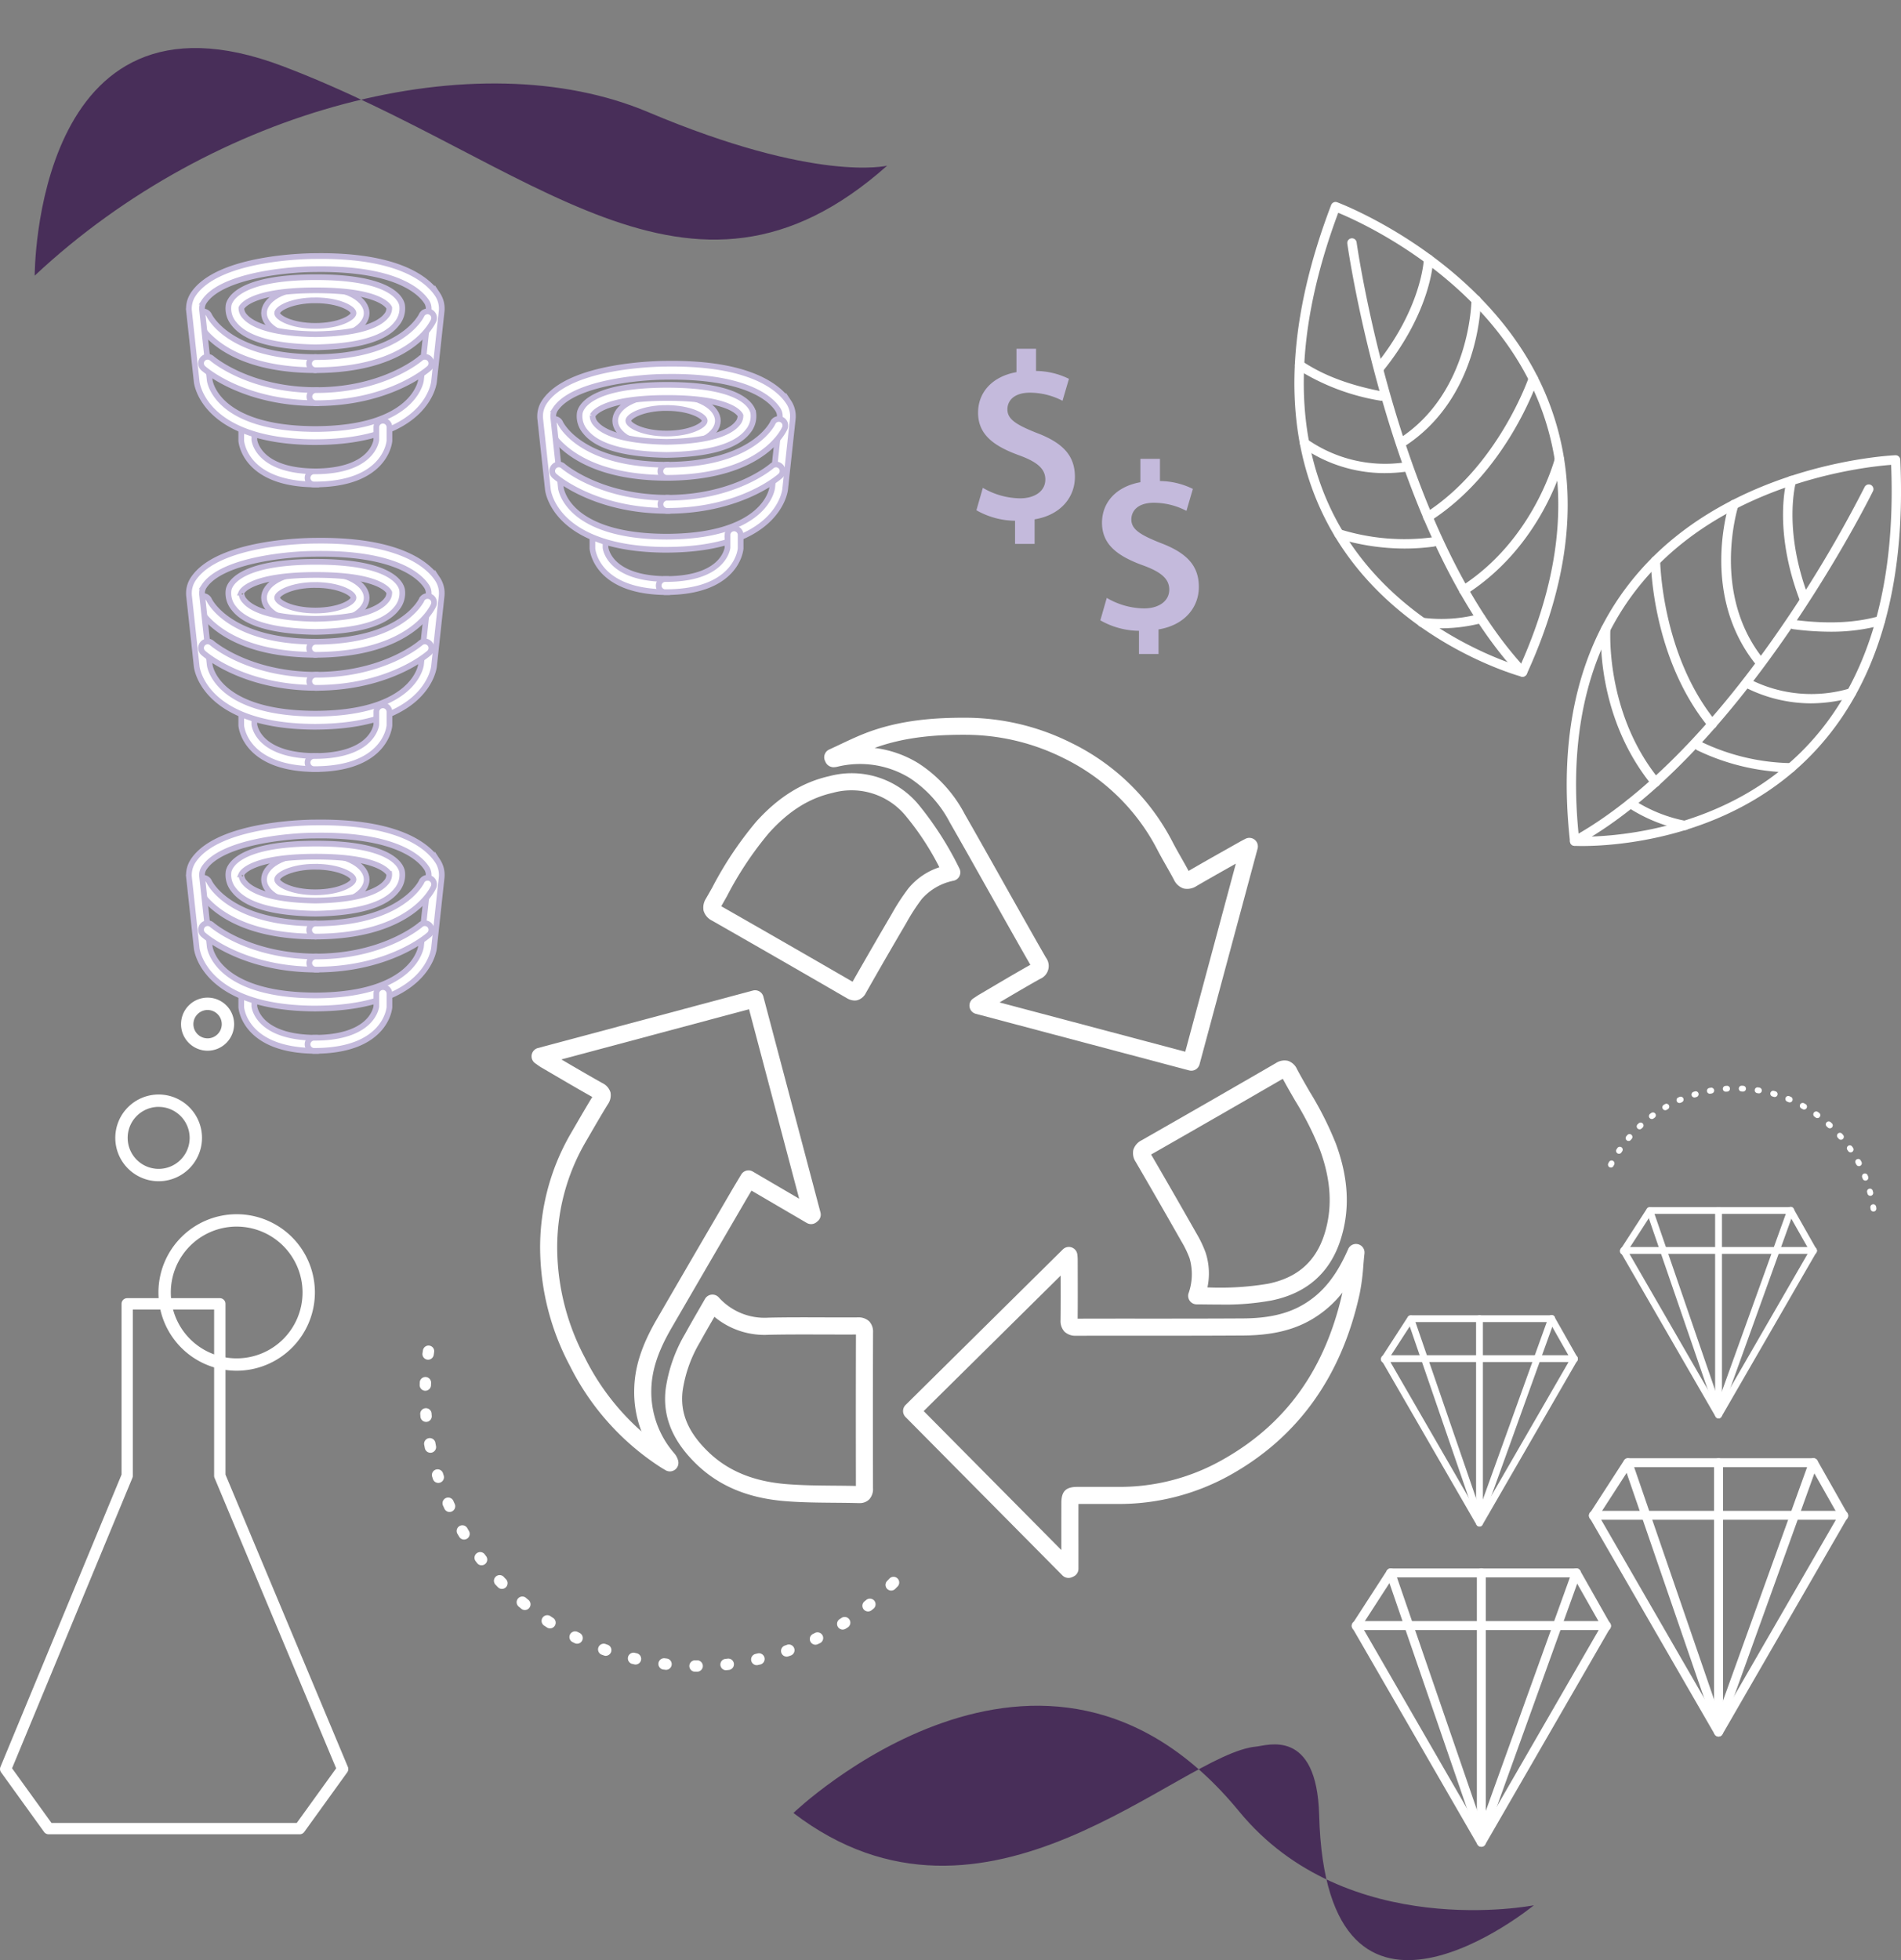 <svg id="Componente_13_1" data-name="Componente 13 – 1" xmlns="http://www.w3.org/2000/svg" width="334" height="344.311" viewBox="0 0 334 344.311">
  <rect x="0" y="0" width="334" height="344.311" fill="#808080" stroke="none"/>
  <g id="Grupo_53" data-name="Grupo 53" transform="matrix(0.985, 0.174, -0.174, 0.985, 74.486, 236.201)">
    <path id="Caminho_191" data-name="Caminho 191" d="M6325.428,801.769a1,1,0,0,1-.048-1.991l.487-.027a1,1,0,0,1,.118,1.988l-.507.027Zm-4.975-.005-.053,0-.507-.029a1,1,0,0,1,.124-1.988l.488.028a1,1,0,0,1-.052,1.991Zm10.417-.579a1,1,0,0,1-.162-1.978l.481-.082a1,1,0,0,1,.346,1.962l-.5.085A.982.982,0,0,1,6330.871,801.185Zm-15.857-.018a1.088,1.088,0,0,1-.168-.014l-.5-.087a1,1,0,0,1,.353-1.96l.48.083a1,1,0,0,1-.166,1.978Zm21.194-1.184a1,1,0,0,1-.276-1.953l.469-.138a1,1,0,0,1,.57,1.909l-.484.142A.976.976,0,0,1,6336.208,799.982Zm-26.531-.032a.98.98,0,0,1-.278-.04l-.487-.143a1,1,0,0,1,.574-1.908l.468.138a1,1,0,0,1-.277,1.953Zm31.7-1.779a1,1,0,0,1-.384-1.915l.448-.19a1,1,0,0,1,.785,1.831l-.467.2A1,1,0,0,1,6341.372,798.171Zm-36.858-.045a1,1,0,0,1-.383-.077l-.469-.2a1,1,0,1,1,.787-1.829l.45.191a1,1,0,0,1-.385,1.915Zm41.779-2.347a1,1,0,0,1-.486-1.866l.424-.24a1,1,0,0,1,.989,1.729l-.443.25A.993.993,0,0,1,6346.293,795.78Zm-46.7-.059a.989.989,0,0,1-.488-.129q-.223-.125-.443-.253a1,1,0,1,1,1-1.723q.211.122.423.241a1,1,0,0,1-.49,1.864Zm51.315-2.881a1,1,0,0,1-.581-1.805c.131-.094.26-.189.39-.285a1,1,0,0,1,1.185,1.6c-.138.1-.275.2-.415.3A.986.986,0,0,1,6350.909,792.84Zm-55.925-.072a.988.988,0,0,1-.584-.19l-.41-.3a1,1,0,1,1,1.185-1.6l.394.289a1,1,0,0,1-.584,1.8Zm60.177-3.376a1,1,0,0,1-.673-1.73l.359-.332a1,1,0,0,1,1.359,1.457l-.373.343A.992.992,0,0,1,6355.161,789.393Zm-64.421-.084a.991.991,0,0,1-.672-.262l-.373-.344a1,1,0,0,1,1.359-1.457l.358.332a1,1,0,0,1-.673,1.73Zm68.252-3.825a1,1,0,0,1-.748-1.653l.32-.368a1,1,0,0,1,1.511,1.3q-.166.193-.334.385A.993.993,0,0,1,6358.992,785.484Zm-72.073-.092a.993.993,0,0,1-.751-.343c-.112-.128-.223-.257-.332-.386a1,1,0,1,1,1.518-1.289c.105.123.21.246.317.368a1,1,0,0,1-.751,1.65Zm75.437-4.227a1,1,0,0,1-.817-1.564q.138-.2.274-.4a1,1,0,1,1,1.65,1.115q-.142.21-.288.421A1,1,0,0,1,6362.355,781.164Zm-78.788-.1a1,1,0,0,1-.822-.433l-.284-.419a1,1,0,1,1,1.653-1.111l.274.4a1,1,0,0,1-.82,1.559Zm-2.835-4.679a1,1,0,0,1-.881-.531l-.234-.446a1,1,0,0,1,1.769-.918l.227.433a1,1,0,0,1-.88,1.461Zm-2.283-4.975a1,1,0,0,1-.928-.634l-.182-.474a1,1,0,1,1,1.862-.706l.176.456a1,1,0,0,1-.566,1.29A.984.984,0,0,1,6278.449,771.411Zm-1.695-5.205a1,1,0,0,1-.963-.745l-.126-.49a1,1,0,0,1,1.932-.487l.121.475a.994.994,0,0,1-.711,1.215A.984.984,0,0,1,6276.754,766.206Zm-1.083-5.365a1,1,0,0,1-.985-.856c-.024-.168-.048-.337-.07-.506a1,1,0,0,1,1.977-.255c.021.16.042.32.065.48a1,1,0,0,1-.845,1.127A.942.942,0,0,1,6275.671,760.841Zm-.463-5.453a1,1,0,0,1-1-.967c0-.17-.008-.339-.011-.51a.994.994,0,0,1,.979-1.012h.017a.994.994,0,0,1,.994.979c0,.162.008.323.012.484a1,1,0,0,1-.966,1.025Z" transform="translate(-6274.202 -752.9)" fill="#fff"/>
    <path id="Caminho_317" data-name="Caminho 317" d="M6300.472,777.961a.511.511,0,0,1-.025-1.021l.25-.014a.511.511,0,1,1,.061,1.02l-.26.014Zm-2.551,0h-.027l-.26-.015a.511.511,0,0,1,.063-1.019l.251.014a.511.511,0,0,1-.027,1.021Zm5.342-.3a.511.511,0,0,1-.083-1.014l.247-.042a.511.511,0,0,1,.177,1.006l-.257.044A.508.508,0,0,1,6303.263,777.661Zm-8.132-.009a.562.562,0,0,1-.086-.007l-.257-.045a.511.511,0,0,1,.181-1.005l.247.043a.511.511,0,0,1-.085,1.015Zm10.868-.607a.511.511,0,0,1-.142-1l.241-.071a.511.511,0,0,1,.292.979l-.249.073A.5.5,0,0,1,6306,777.044Zm-13.6-.016a.5.5,0,0,1-.143-.021l-.25-.073a.511.511,0,0,1,.294-.978l.24.071a.511.511,0,0,1-.142,1Zm16.253-.912a.511.511,0,0,1-.2-.982l.229-.1a.511.511,0,0,1,.4.939l-.239.1A.513.513,0,0,1,6308.647,776.116Zm-18.9-.023a.513.513,0,0,1-.2-.039l-.24-.1a.51.51,0,1,1,.4-.938l.231.1a.511.511,0,0,1-.2.982Zm21.425-1.2a.511.511,0,0,1-.249-.957l.217-.123a.511.511,0,0,1,.507.887l-.227.128A.509.509,0,0,1,6311.171,774.889Zm-23.948-.03a.508.508,0,0,1-.25-.066l-.227-.13a.511.511,0,1,1,.512-.884l.217.124a.511.511,0,0,1-.251.956Zm26.315-1.477a.511.511,0,0,1-.3-.926l.2-.146a.511.511,0,0,1,.608.821l-.213.154A.505.505,0,0,1,6313.538,773.382Zm-28.679-.037a.508.508,0,0,1-.3-.1l-.21-.154a.511.511,0,1,1,.607-.821l.2.148a.511.511,0,0,1-.3.924Zm30.859-1.731a.511.511,0,0,1-.345-.887l.184-.17a.511.511,0,1,1,.7.747l-.191.176A.509.509,0,0,1,6315.719,771.614Zm-33.036-.043a.508.508,0,0,1-.345-.134l-.191-.176a.511.511,0,0,1,.7-.747l.184.17a.511.511,0,0,1-.345.887Zm35-1.962a.511.511,0,0,1-.384-.848l.164-.189a.51.51,0,1,1,.774.665c-.057.066-.113.132-.171.2A.508.508,0,0,1,6317.684,769.609Zm-36.96-.047a.509.509,0,0,1-.385-.176q-.086-.1-.17-.2a.511.511,0,1,1,.778-.661l.163.189a.511.511,0,0,1-.385.846Zm38.685-2.168a.511.511,0,0,1-.419-.8q.071-.1.141-.206a.511.511,0,0,1,.847.572l-.148.216A.51.51,0,0,1,6319.408,767.394Zm-40.4-.051a.511.511,0,0,1-.422-.222l-.146-.215a.511.511,0,1,1,.848-.57l.141.207a.511.511,0,0,1-.421.8Zm-1.454-2.4a.511.511,0,0,1-.452-.272l-.12-.229a.511.511,0,1,1,.907-.471l.116.222a.511.511,0,0,1-.451.749Zm-1.171-2.551a.511.511,0,0,1-.476-.325l-.093-.243a.511.511,0,1,1,.955-.362l.091.234a.511.511,0,0,1-.291.661A.506.506,0,0,1,6276.38,762.393Zm-.869-2.669a.511.511,0,0,1-.494-.382l-.064-.251a.511.511,0,0,1,.991-.25l.062.243a.51.51,0,0,1-.494.64Zm-.556-2.751a.511.511,0,0,1-.5-.439c-.013-.086-.024-.173-.036-.259a.511.511,0,0,1,1.014-.131c.011.082.021.164.034.246a.511.511,0,0,1-.434.578A.475.475,0,0,1,6274.955,756.972Zm-.237-2.8a.512.512,0,0,1-.511-.5c0-.087,0-.174,0-.261a.509.509,0,0,1,.5-.519h.009a.51.51,0,0,1,.51.5c0,.083,0,.165.006.248a.51.51,0,0,1-.5.526Z" transform="translate(6467.395 -1181.881) rotate(163)" fill="#fff"/>
  </g>
  <g id="Grupo_55" data-name="Grupo 55" transform="translate(0 228.033)">
    <path id="Caminho_193" data-name="Caminho 193" d="M6002.07,647.56h-44.1a.994.994,0,0,1-.806-.412l-7.549-10.465a.993.993,0,0,1-.112-.962l21.275-51.338v-30a.994.994,0,0,1,.994-.993h16.273a.994.994,0,0,1,.994.993v30l21.5,51.336a.993.993,0,0,1-.111.965l-7.549,10.465A.993.993,0,0,1,6002.07,647.56Zm-43.6-1.987h43.088l6.927-9.6-21.365-51.007a1,1,0,0,1-.077-.384v-29.2h-14.286v29.2a.989.989,0,0,1-.076.38l-21.14,51.008Z" transform="translate(-5949.422 -553.39)" fill="#fff"/>
  </g>
  <g id="Grupo_56" data-name="Grupo 56" transform="translate(27.84 213.29)">
    <path id="Caminho_194" data-name="Caminho 194" d="M6029.888,556.3a13.744,13.744,0,1,1,13.743-13.744A13.759,13.759,0,0,1,6029.888,556.3Zm0-25.316a11.573,11.573,0,1,0,11.573,11.573A11.585,11.585,0,0,0,6029.888,530.986Z" transform="translate(-6016.145 -528.815)" fill="#fff"/>
  </g>
  <g id="Grupo_57" data-name="Grupo 57" transform="translate(20.258 192.259)">
    <path id="Caminho_195" data-name="Caminho 195" d="M6004.454,515.657a7.617,7.617,0,1,1,7.616-7.617A7.626,7.626,0,0,1,6004.454,515.657Zm0-13.062a5.445,5.445,0,1,0,5.446,5.445A5.452,5.452,0,0,0,6004.454,502.6Z" transform="translate(-5996.837 -500.424)" fill="#fff"/>
  </g>
  <g id="Grupo_58" data-name="Grupo 58" transform="translate(31.81 175.241)">
    <path id="Caminho_196" data-name="Caminho 196" d="M6024.09,491.382a4.662,4.662,0,1,1,4.662-4.662A4.667,4.667,0,0,1,6024.09,491.382Zm0-7.152a2.49,2.49,0,1,0,2.49,2.49A2.493,2.493,0,0,0,6024.09,484.23Z" transform="translate(-6019.429 -482.059)" fill="#fff"/>
  </g>
  <g id="Grupo_194" data-name="Grupo 194" transform="translate(-5975.698 -394.151)">
    <g id="Grupo_60" data-name="Grupo 60" transform="translate(6213.198 678.902)">
      <path id="Caminho_198" data-name="Caminho 198" d="M5762.467,744.535a.789.789,0,0,1-.682-.394L5739.8,706.069a.788.788,0,0,1,.682-1.182h43.962a.788.788,0,0,1,.683,1.182l-21.981,38.072A.788.788,0,0,1,5762.467,744.535Zm-20.617-38.072,20.617,35.709,20.617-35.709Z" transform="translate(-5739.699 -704.887)" fill="#fff"/>
    </g>
    <g id="Grupo_64" data-name="Grupo 64" transform="translate(6235.179 669.656)">
      <path id="Caminho_202" data-name="Caminho 202" d="M5810.246,724.438a.788.788,0,0,1-.788-.788V676.332a.788.788,0,1,1,1.575,0V723.65A.787.787,0,0,1,5810.246,724.438Z" transform="translate(-5809.458 -675.544)" fill="#fff"/>
    </g>
    <g id="Grupo_65" data-name="Grupo 65" transform="translate(6213.198 669.656)">
      <path id="Caminho_203" data-name="Caminho 203" d="M5784.448,686.476a.787.787,0,0,1-.686-.4l-5.073-8.957h-31.722l-5.821,9a.788.788,0,0,1-1.323-.856l6.054-9.356a.789.789,0,0,1,.661-.36h32.61a.788.788,0,0,1,.686.4l5.3,9.356a.787.787,0,0,1-.685,1.176Z" transform="translate(-5739.698 -675.544)" fill="#fff"/>
    </g>
    <g id="Grupo_66" data-name="Grupo 66" transform="translate(6219.251 669.656)">
      <path id="Caminho_204" data-name="Caminho 204" d="M5775.625,723.42h-.006a.787.787,0,0,1-.739-.531l-15.928-46.3a.788.788,0,1,1,1.49-.513l15.2,44.186,15.924-44.2a.788.788,0,1,1,1.482.534l-16.682,46.3A.787.787,0,0,1,5775.625,723.42Z" transform="translate(-5758.91 -675.543)" fill="#fff"/>
    </g>
  </g>
  <g id="Grupo_193" data-name="Grupo 193" transform="translate(-5961.698 -368.151)">
    <g id="Grupo_61" data-name="Grupo 61" transform="translate(6240.871 633.541)">
      <path id="Caminho_199" data-name="Caminho 199" d="M5850.292,600.576a.789.789,0,0,1-.682-.394l-21.981-38.072a.788.788,0,0,1,.682-1.182h43.962a.788.788,0,0,1,.683,1.182l-21.981,38.072A.789.789,0,0,1,5850.292,600.576ZM5829.675,562.5l20.617,35.709,20.617-35.709Z" transform="translate(-5827.523 -560.928)" fill="#fff"/>
    </g>
    <g id="Grupo_63" data-name="Grupo 63" transform="translate(6262.852 624.296)">
      <path id="Caminho_201" data-name="Caminho 201" d="M5898.07,580.479a.788.788,0,0,1-.788-.788V532.374a.788.788,0,0,1,1.576,0v47.318A.788.788,0,0,1,5898.07,580.479Z" transform="translate(-5897.282 -531.586)" fill="#fff"/>
    </g>
    <g id="Grupo_67" data-name="Grupo 67" transform="translate(6240.871 624.296)">
      <path id="Caminho_205" data-name="Caminho 205" d="M5872.273,542.517a.788.788,0,0,1-.687-.4l-5.073-8.957h-31.722l-5.82,9a.788.788,0,0,1-1.323-.856l6.053-9.356a.789.789,0,0,1,.662-.36h32.609a.789.789,0,0,1,.686.4l5.3,9.356a.788.788,0,0,1-.685,1.176Z" transform="translate(-5827.522 -531.586)" fill="#fff"/>
    </g>
    <path id="Caminho_206" data-name="Caminho 206" d="M5863.449,579.462h-.006a.788.788,0,0,1-.739-.531l-15.928-46.3a.788.788,0,0,1,1.49-.513l15.2,44.186,15.924-44.2a.787.787,0,1,1,1.481.534l-16.682,46.3A.788.788,0,0,1,5863.449,579.462Z" transform="translate(400.19 92.711)" fill="#fff"/>
  </g>
  <g id="Grupo_195" data-name="Grupo 195" transform="translate(-5998.213 -393.262)">
    <g id="Grupo_61-2" data-name="Grupo 61" transform="translate(6240.871 631.314)">
      <path id="Caminho_199-2" data-name="Caminho 199" d="M5844.807,591.025a.6.6,0,0,1-.518-.3l-16.686-28.9a.6.6,0,0,1,.518-.9h33.372a.6.6,0,0,1,.519.9l-16.687,28.9A.6.6,0,0,1,5844.807,591.025Zm-15.65-28.9,15.65,27.107,15.65-27.107Z" transform="translate(-5827.523 -560.928)" fill="#fff"/>
    </g>
    <g id="Grupo_63-2" data-name="Grupo 63" transform="translate(6257.557 624.296)">
      <path id="Caminho_201-2" data-name="Caminho 201" d="M5897.88,568.7a.6.6,0,0,1-.6-.6v-35.92a.6.6,0,0,1,1.2,0V568.1A.6.6,0,0,1,5897.88,568.7Z" transform="translate(-5897.282 -531.586)" fill="#fff"/>
    </g>
    <g id="Grupo_67-2" data-name="Grupo 67" transform="translate(6240.871 624.296)">
      <path id="Caminho_205-2" data-name="Caminho 205" d="M5861.494,539.884a.6.6,0,0,1-.521-.3l-3.851-6.8h-24.081l-4.418,6.829a.6.6,0,1,1-1-.65l4.595-7.1a.6.6,0,0,1,.5-.273h24.754a.6.6,0,0,1,.521.3l4.022,7.1a.6.6,0,0,1-.52.893Z" transform="translate(-5827.523 -531.586)" fill="#fff"/>
    </g>
    <path id="Caminho_206-2" data-name="Caminho 206" d="M5859.423,567.929h0a.6.6,0,0,1-.561-.4l-12.091-35.148a.6.6,0,0,1,1.131-.389l11.539,33.542,12.088-33.55a.6.6,0,1,1,1.125.406l-12.664,35.148A.6.6,0,0,1,5859.423,567.929Z" transform="translate(398.732 92.711)" fill="#fff"/>
  </g>
  <g id="Grupo_196" data-name="Grupo 196" transform="translate(-5956.213 -412.262)">
    <g id="Grupo_61-3" data-name="Grupo 61" transform="translate(6240.871 631.314)">
      <path id="Caminho_199-3" data-name="Caminho 199" d="M5844.807,591.025a.6.6,0,0,1-.518-.3l-16.686-28.9a.6.6,0,0,1,.518-.9h33.372a.6.6,0,0,1,.519.9l-16.687,28.9A.6.6,0,0,1,5844.807,591.025Zm-15.65-28.9,15.65,27.107,15.65-27.107Z" transform="translate(-5827.523 -560.928)" fill="#fff"/>
    </g>
    <g id="Grupo_63-3" data-name="Grupo 63" transform="translate(6257.557 624.296)">
      <path id="Caminho_201-3" data-name="Caminho 201" d="M5897.88,568.7a.6.6,0,0,1-.6-.6v-35.92a.6.6,0,0,1,1.2,0V568.1A.6.6,0,0,1,5897.88,568.7Z" transform="translate(-5897.282 -531.586)" fill="#fff"/>
    </g>
    <g id="Grupo_67-3" data-name="Grupo 67" transform="translate(6240.871 624.296)">
      <path id="Caminho_205-3" data-name="Caminho 205" d="M5861.494,539.884a.6.6,0,0,1-.521-.3l-3.851-6.8h-24.081l-4.418,6.829a.6.6,0,1,1-1-.65l4.595-7.1a.6.6,0,0,1,.5-.273h24.754a.6.6,0,0,1,.521.3l4.022,7.1a.6.6,0,0,1-.52.893Z" transform="translate(-5827.523 -531.586)" fill="#fff"/>
    </g>
    <path id="Caminho_206-3" data-name="Caminho 206" d="M5859.423,567.929h0a.6.6,0,0,1-.561-.4l-12.091-35.148a.6.6,0,0,1,1.131-.389l11.539,33.542,12.088-33.55a.6.6,0,1,1,1.125.406l-12.664,35.148A.6.6,0,0,1,5859.423,567.929Z" transform="translate(398.732 92.711)" fill="#fff"/>
  </g>
  <g id="Grupo_69" data-name="Grupo 69" transform="matrix(-0.998, 0.07, -0.07, -0.998, 156.636, 40.003)">
    <path id="Caminho_207" data-name="Caminho 207" d="M6009.533,672.409s12.562-2.222,41.237,12.33c28.981,14.708,75.95,6.133,109.453-21.114,0,0-3.613,53.183-45.984,33.654S6046.392,644,6009.533,672.409Z" transform="translate(-6009.533 -661.487)" fill="#482e59"/>
  </g>
  <g id="Grupo_114" data-name="Grupo 114" transform="translate(33.191 44.975)">
    <g id="Grupo_80" data-name="Grupo 80" transform="translate(0 0)">
      <g id="Grupo_70" data-name="Grupo 70" transform="translate(1.344 9.709)">
        <path id="Caminho_208" data-name="Caminho 208" d="M6244.873,428.127h0c-16.876-.03-20.624-8.384-20.775-8.739a1.152,1.152,0,0,1,2.116-.909c.056.123,3.493,7.318,18.663,7.345a1.152,1.152,0,0,1,0,2.3Z" transform="translate(-6224.003 -417.785)" fill="#fff" stroke="#c4badc" stroke-width="1"/>
      </g>
      <g id="Grupo_71" data-name="Grupo 71" transform="translate(9.192 28.858)">
        <path id="Caminho_209" data-name="Caminho 209" d="M6250.26,460.973c-12.424,0-13.146-7.357-13.171-7.67,0-.03,0-.06,0-.091v-2.355a1.152,1.152,0,0,1,2.3,0v2.295c.063.478.968,5.518,10.871,5.518a1.152,1.152,0,1,1,0,2.3Z" transform="translate(-6237.085 -449.706)" fill="#fff" stroke="#c4badc" stroke-width="1"/>
      </g>
      <g id="Grupo_72" data-name="Grupo 72" transform="translate(13.195 5.477)">
        <path id="Caminho_210" data-name="Caminho 210" d="M6252.777,419.83c-5.921,0-9.019-2.289-9.019-4.55s3.1-4.55,9.019-4.55,9.019,2.289,9.019,4.55S6258.7,419.83,6252.777,419.83Zm0-6.8c-4.166,0-6.715,1.455-6.715,2.247s2.549,2.247,6.715,2.247,6.714-1.455,6.714-2.247S6256.943,413.032,6252.777,413.032Z" transform="translate(-6243.759 -410.73)" fill="#fff" stroke="#c4badc" stroke-width="1"/>
      </g>
      <g id="Grupo_73" data-name="Grupo 73">
        <path id="Caminho_211" data-name="Caminho 211" d="M6244.13,434.292h-.357c-19.249-.122-20.594-10.168-20.642-10.6l-1.341-12.38a4.508,4.508,0,0,1,.715-2.956c4.393-6.662,20.551-6.746,21.315-6.746h.005c14.755-.234,19.888,4.126,21.623,6.745a4.485,4.485,0,0,1,.716,2.959l-1.34,12.375c-.048.434-1.394,10.48-20.642,10.6Zm-.29-30.379c-4.367,0-16.323,1.025-19.413,5.712a2.191,2.191,0,0,0-.348,1.441l1.34,12.375c.045.334,1.322,8.5,18.558,8.547,17.4-.049,18.548-8.466,18.558-8.552l1.34-12.372a2.179,2.179,0,0,0-.346-1.438c-1.188-1.792-5.479-5.938-19.687-5.714Z" transform="translate(-6221.763 -401.601)" fill="#fff" stroke="#c4badc" stroke-width="1"/>
      </g>
      <g id="Grupo_74" data-name="Grupo 74" transform="translate(21.062 9.714)">
        <path id="Caminho_212" data-name="Caminho 212" d="M6258.024,428.13a1.151,1.151,0,0,1,0-2.3c15.224-.027,18.63-7.273,18.663-7.346a1.152,1.152,0,0,1,2.116.911c-.151.355-3.9,8.709-20.775,8.739Z" transform="translate(-6256.872 -417.794)" fill="#fff" stroke="#c4badc" stroke-width="1"/>
      </g>
      <g id="Grupo_75" data-name="Grupo 75" transform="translate(20.909 28.858)">
        <path id="Caminho_213" data-name="Caminho 213" d="M6257.769,460.973a1.152,1.152,0,1,1,0-2.3c9.917,0,10.813-5.072,10.872-5.517v-2.3a1.152,1.152,0,0,1,2.3,0v2.355c0,.031,0,.061,0,.091C6270.915,453.617,6270.193,460.973,6257.769,460.973Z" transform="translate(-6256.617 -449.706)" fill="#fff" stroke="#c4badc" stroke-width="1"/>
      </g>
      <g id="Grupo_78" data-name="Grupo 78" transform="translate(2.133 17.697)">
        <g id="Grupo_76" data-name="Grupo 76">
          <path id="Caminho_214" data-name="Caminho 214" d="M6245.552,439.253c-12.817,0-19.568-5.89-19.848-6.141a1.151,1.151,0,0,1,1.53-1.721h0c.063.056,6.432,5.559,18.318,5.559a1.151,1.151,0,1,1,0,2.3Z" transform="translate(-6225.318 -431.102)" fill="#fff" stroke="#c4badc" stroke-width="1"/>
        </g>
        <g id="Grupo_77" data-name="Grupo 77" transform="translate(19.082 0.002)">
          <path id="Caminho_215" data-name="Caminho 215" d="M6258.279,439.254a1.151,1.151,0,1,1,0-2.3c11.885,0,18.254-5.5,18.317-5.559a1.151,1.151,0,0,1,1.531,1.721C6277.847,433.364,6271.1,439.254,6258.279,439.254Z" transform="translate(-6257.127 -431.104)" fill="#fff" stroke="#c4badc" stroke-width="1"/>
        </g>
      </g>
      <g id="Grupo_79" data-name="Grupo 79" transform="translate(6.923 3.716)">
        <path id="Caminho_216" data-name="Caminho 216" d="M6248.594,420.111h-.02c-7.423-.121-12.225-1.51-14.272-4.129a4.143,4.143,0,0,1-.951-3.268c.16-.868,1.645-4.892,15.24-4.919h.133c13.513,0,14.961,4.025,15.114,4.931a4.153,4.153,0,0,1-.955,3.255c-2.046,2.619-6.849,4.008-14.271,4.129ZM6235.6,413.2a2.086,2.086,0,0,0,.584,1.456c.937,1.118,3.793,3.014,12.406,3.157,8.761-.145,11.578-2.094,12.476-3.244a1.994,1.994,0,0,0,.513-1.375l0-.017-.013-.028v0c-.176-.364-1.853-3.043-12.837-3.043h-.132C6237.2,410.121,6235.7,412.974,6235.6,413.2Zm0-.006h0a.272.272,0,0,0,.007-.028c0,.005,0,.014-.007.027Zm.014-.066Zm25.947-.026Z" transform="translate(-6233.303 -407.796)" fill="#fff" stroke="#c4badc" stroke-width="1"/>
      </g>
    </g>
    <g id="Grupo_91" data-name="Grupo 91" transform="translate(0 49.999)">
      <g id="Grupo_81" data-name="Grupo 81" transform="translate(1.344 9.709)">
        <path id="Caminho_217" data-name="Caminho 217" d="M6244.873,511.473h0c-16.876-.03-20.624-8.383-20.775-8.739a1.152,1.152,0,0,1,2.116-.91c.054.119,3.488,7.319,18.663,7.345a1.152,1.152,0,0,1,0,2.3Z" transform="translate(-6224.003 -501.132)" fill="#fff" stroke="#c4badc" stroke-width="1"/>
      </g>
      <g id="Grupo_82" data-name="Grupo 82" transform="translate(9.192 28.858)">
        <path id="Caminho_218" data-name="Caminho 218" d="M6250.26,544.319c-12.424,0-13.146-7.357-13.171-7.67,0-.03,0-.061,0-.09V534.2a1.152,1.152,0,0,1,2.3,0V536.5c.063.478.968,5.517,10.871,5.517a1.152,1.152,0,1,1,0,2.3Z" transform="translate(-6237.085 -533.052)" fill="#fff" stroke="#c4badc" stroke-width="1"/>
      </g>
      <g id="Grupo_83" data-name="Grupo 83" transform="translate(13.195 5.475)">
        <path id="Caminho_219" data-name="Caminho 219" d="M6252.777,503.175c-5.921,0-9.019-2.289-9.019-4.55s3.1-4.551,9.019-4.551,9.019,2.29,9.019,4.551S6258.7,503.175,6252.777,503.175Zm0-6.8c-4.166,0-6.715,1.455-6.715,2.247s2.549,2.247,6.715,2.247,6.714-1.454,6.714-2.247S6256.943,496.378,6252.777,496.378Z" transform="translate(-6243.759 -494.074)" fill="#fff" stroke="#c4badc" stroke-width="1"/>
      </g>
      <g id="Grupo_84" data-name="Grupo 84">
        <path id="Caminho_220" data-name="Caminho 220" d="M6244.13,517.638h-.357c-19.249-.124-20.594-10.168-20.642-10.6l-1.341-12.38a4.507,4.507,0,0,1,.715-2.956c4.393-6.663,20.551-6.747,21.315-6.747h.005c14.767-.226,19.888,4.127,21.624,6.745a4.488,4.488,0,0,1,.715,2.959l-1.34,12.377c-.048.434-1.394,10.478-20.642,10.6Zm-.29-30.38c-4.367,0-16.323,1.026-19.413,5.712a2.192,2.192,0,0,0-.348,1.441l1.34,12.376c.045.333,1.322,8.5,18.558,8.548,17.4-.049,18.548-8.467,18.558-8.552l1.34-12.373a2.178,2.178,0,0,0-.346-1.437c-1.188-1.793-5.473-5.941-19.687-5.715Z" transform="translate(-6221.763 -484.947)" fill="#fff" stroke="#c4badc" stroke-width="1"/>
      </g>
      <g id="Grupo_85" data-name="Grupo 85" transform="translate(21.062 9.713)">
        <path id="Caminho_221" data-name="Caminho 221" d="M6258.024,511.476a1.152,1.152,0,0,1,0-2.3c15.224-.026,18.63-7.273,18.663-7.346a1.152,1.152,0,0,1,2.116.911c-.151.356-3.9,8.709-20.775,8.739Z" transform="translate(-6256.872 -501.138)" fill="#fff" stroke="#c4badc" stroke-width="1"/>
      </g>
      <g id="Grupo_86" data-name="Grupo 86" transform="translate(20.909 28.858)">
        <path id="Caminho_222" data-name="Caminho 222" d="M6257.769,544.319a1.152,1.152,0,1,1,0-2.3c9.917,0,10.813-5.072,10.872-5.516v-2.3a1.152,1.152,0,0,1,2.3,0v2.356c0,.029,0,.06,0,.09C6270.915,536.963,6270.193,544.319,6257.769,544.319Z" transform="translate(-6256.617 -533.052)" fill="#fff" stroke="#c4badc" stroke-width="1"/>
      </g>
      <g id="Grupo_89" data-name="Grupo 89" transform="translate(2.133 17.697)">
        <g id="Grupo_87" data-name="Grupo 87">
          <path id="Caminho_223" data-name="Caminho 223" d="M6245.552,522.6c-12.817,0-19.568-5.89-19.848-6.141a1.151,1.151,0,0,1,1.53-1.72h0c.063.056,6.432,5.558,18.318,5.558a1.152,1.152,0,1,1,0,2.3Z" transform="translate(-6225.318 -514.447)" fill="#fff" stroke="#c4badc" stroke-width="1"/>
        </g>
        <g id="Grupo_88" data-name="Grupo 88" transform="translate(19.082 0.002)">
          <path id="Caminho_224" data-name="Caminho 224" d="M6258.279,522.6a1.152,1.152,0,1,1,0-2.3c11.885,0,18.254-5.5,18.317-5.558a1.151,1.151,0,0,1,1.531,1.721C6277.847,516.71,6271.1,522.6,6258.279,522.6Z" transform="translate(-6257.127 -514.45)" fill="#fff" stroke="#c4badc" stroke-width="1"/>
        </g>
      </g>
      <g id="Grupo_90" data-name="Grupo 90" transform="translate(6.923 3.716)">
        <path id="Caminho_225" data-name="Caminho 225" d="M6248.594,503.457h-.02c-7.423-.121-12.225-1.511-14.272-4.129a4.143,4.143,0,0,1-.951-3.268c.16-.867,1.645-4.892,15.24-4.919h.131c13.515,0,14.963,4.025,15.116,4.931a4.155,4.155,0,0,1-.955,3.256c-2.046,2.618-6.849,4.008-14.271,4.129Zm-12.99-6.917a2.086,2.086,0,0,0,.584,1.456c.937,1.118,3.793,3.015,12.406,3.157,8.761-.145,11.577-2.094,12.476-3.244a2,2,0,0,0,.513-1.376l0-.017-.013-.028v0c-.176-.365-1.853-3.043-12.84-3.043h-.129C6237.2,493.467,6235.7,496.319,6235.6,496.54Zm0-.006h0c0-.011.005-.02.007-.028s0,.014-.007.028Zm.014-.066Zm25.947-.026Z" transform="translate(-6233.303 -491.141)" fill="#fff" stroke="#c4badc" stroke-width="1"/>
      </g>
    </g>
    <g id="Grupo_102" data-name="Grupo 102" transform="translate(61.702 18.911)">
      <g id="Grupo_92" data-name="Grupo 92" transform="translate(1.344 9.708)">
        <path id="Caminho_226" data-name="Caminho 226" d="M6347.727,459.65h0c-16.877-.03-20.624-8.384-20.776-8.739a1.152,1.152,0,0,1,2.117-.91c.049.109,3.477,7.319,18.663,7.346a1.152,1.152,0,0,1,0,2.3Z" transform="translate(-6326.856 -449.308)" fill="#fff" stroke="#c4badc" stroke-width="1"/>
      </g>
      <g id="Grupo_93" data-name="Grupo 93" transform="translate(9.191 28.858)">
        <path id="Caminho_227" data-name="Caminho 227" d="M6353.113,492.5c-12.425,0-13.146-7.357-13.172-7.67,0-.03,0-.061,0-.091v-2.355a1.152,1.152,0,0,1,2.3,0v2.295c.063.477.968,5.517,10.872,5.517a1.152,1.152,0,0,1,0,2.3Z" transform="translate(-6339.938 -481.23)" fill="#fff" stroke="#c4badc" stroke-width="1"/>
      </g>
      <g id="Grupo_94" data-name="Grupo 94" transform="translate(13.194 5.476)">
        <path id="Caminho_228" data-name="Caminho 228" d="M6355.63,451.353c-5.921,0-9.019-2.289-9.019-4.55s3.1-4.55,9.019-4.55,9.019,2.289,9.019,4.55S6361.551,451.353,6355.63,451.353Zm0-6.8c-4.166,0-6.715,1.455-6.715,2.247s2.549,2.247,6.715,2.247,6.715-1.455,6.715-2.247S6359.8,444.556,6355.63,444.556Z" transform="translate(-6346.611 -442.253)" fill="#fff" stroke="#c4badc" stroke-width="1"/>
      </g>
      <g id="Grupo_95" data-name="Grupo 95">
        <path id="Caminho_229" data-name="Caminho 229" d="M6346.983,465.816h-.358c-19.249-.123-20.594-10.168-20.642-10.6l-1.341-12.38a4.5,4.5,0,0,1,.715-2.956c4.394-6.663,20.554-6.747,21.314-6.747h0c14.774-.228,19.888,4.127,21.624,6.745a4.486,4.486,0,0,1,.716,2.959l-1.34,12.376c-.049.434-1.393,10.479-20.643,10.6Zm-.29-30.38c-4.367,0-16.323,1.025-19.413,5.712a2.2,2.2,0,0,0-.349,1.44l1.341,12.376c.045.334,1.322,8.5,18.558,8.548,17.235-.048,18.513-8.214,18.559-8.563l1.338-12.36a2.178,2.178,0,0,0-.347-1.439c-1.188-1.792-5.49-5.932-19.686-5.714Z" transform="translate(-6324.617 -433.125)" fill="#fff" stroke="#c4badc" stroke-width="1"/>
      </g>
      <g id="Grupo_96" data-name="Grupo 96" transform="translate(21.062 9.714)">
        <path id="Caminho_230" data-name="Caminho 230" d="M6360.877,459.654a1.152,1.152,0,0,1,0-2.3c15.224-.026,18.631-7.273,18.664-7.346a1.151,1.151,0,0,1,2.115.91c-.151.356-3.9,8.709-20.774,8.739Z" transform="translate(-6359.725 -449.318)" fill="#fff" stroke="#c4badc" stroke-width="1"/>
      </g>
      <g id="Grupo_97" data-name="Grupo 97" transform="translate(20.908 28.858)">
        <path id="Caminho_231" data-name="Caminho 231" d="M6360.621,492.5a1.152,1.152,0,1,1,0-2.3c9.854,0,10.8-4.988,10.871-5.521v-2.29a1.152,1.152,0,0,1,2.3,0v2.355c0,.03,0,.061,0,.091C6373.768,485.141,6373.046,492.5,6360.621,492.5Z" transform="translate(-6359.469 -481.23)" fill="#fff" stroke="#c4badc" stroke-width="1"/>
      </g>
      <g id="Grupo_100" data-name="Grupo 100" transform="translate(2.133 17.697)">
        <g id="Grupo_98" data-name="Grupo 98">
          <path id="Caminho_232" data-name="Caminho 232" d="M6348.405,470.777c-12.816,0-19.567-5.89-19.848-6.141a1.151,1.151,0,0,1,1.531-1.721h0c.063.055,6.432,5.558,18.317,5.558a1.152,1.152,0,1,1,0,2.3Z" transform="translate(-6328.172 -462.625)" fill="#fff" stroke="#c4badc" stroke-width="1"/>
        </g>
        <g id="Grupo_99" data-name="Grupo 99" transform="translate(19.082 0.001)">
          <path id="Caminho_233" data-name="Caminho 233" d="M6361.132,470.778a1.152,1.152,0,1,1,0-2.3c11.886,0,18.255-5.5,18.317-5.558a1.151,1.151,0,0,1,1.531,1.72C6380.7,464.887,6373.949,470.778,6361.132,470.778Z" transform="translate(-6359.98 -462.627)" fill="#fff" stroke="#c4badc" stroke-width="1"/>
        </g>
      </g>
      <g id="Grupo_101" data-name="Grupo 101" transform="translate(6.922 3.716)">
        <path id="Caminho_234" data-name="Caminho 234" d="M6351.447,451.635h-.019c-7.424-.121-12.225-1.51-14.272-4.129a4.137,4.137,0,0,1-.951-3.268c.16-.867,1.644-4.892,15.24-4.919h.134c13.514,0,14.96,4.025,15.113,4.931a4.147,4.147,0,0,1-.954,3.255c-2.047,2.619-6.849,4.009-14.271,4.129Zm-12.99-6.917a2.083,2.083,0,0,0,.584,1.456c.936,1.118,3.793,3.014,12.406,3.157,8.762-.146,11.578-2.095,12.476-3.244a2,2,0,0,0,.514-1.374c0-.007,0-.013,0-.017l-.013-.028h0c-.176-.364-1.853-3.044-12.836-3.044h-.133C6340.053,441.644,6338.555,444.5,6338.457,444.718Zm0-.005h0a.278.278,0,0,0,.007-.028c0,.005,0,.014-.007.028Zm.014-.031Zm0-.036Zm25.948-.026Z" transform="translate(-6336.155 -439.319)" fill="#fff" stroke="#c4badc" stroke-width="1"/>
      </g>
    </g>
    <g id="Grupo_113" data-name="Grupo 113" transform="translate(0 99.491)">
      <g id="Grupo_103" data-name="Grupo 103" transform="translate(1.344 9.71)">
        <path id="Caminho_235" data-name="Caminho 235" d="M6244.873,593.974h0c-16.876-.031-20.624-8.383-20.775-8.739a1.152,1.152,0,0,1,2.116-.91c.054.118,3.488,7.318,18.664,7.345a1.152,1.152,0,0,1,0,2.3Z" transform="translate(-6224.003 -583.633)" fill="#fff" stroke="#c4badc" stroke-width="1"/>
      </g>
      <g id="Grupo_104" data-name="Grupo 104" transform="translate(9.192 28.858)">
        <path id="Caminho_236" data-name="Caminho 236" d="M6250.26,626.819c-12.424,0-13.146-7.357-13.171-7.67,0-.03,0-.061,0-.09V616.7a1.152,1.152,0,0,1,2.3,0V619c.063.478.968,5.517,10.871,5.517a1.152,1.152,0,1,1,0,2.3Z" transform="translate(-6237.085 -615.552)" fill="#fff" stroke="#c4badc" stroke-width="1"/>
      </g>
      <g id="Grupo_105" data-name="Grupo 105" transform="translate(13.195 5.476)">
        <path id="Caminho_237" data-name="Caminho 237" d="M6252.777,585.676c-5.921,0-9.019-2.289-9.019-4.551s3.1-4.55,9.019-4.55,9.019,2.29,9.019,4.55S6258.7,585.676,6252.777,585.676Zm0-6.8c-4.166,0-6.715,1.455-6.715,2.247s2.549,2.247,6.715,2.247,6.714-1.454,6.714-2.247S6256.943,578.879,6252.777,578.879Z" transform="translate(-6243.759 -576.575)" fill="#fff" stroke="#c4badc" stroke-width="1"/>
      </g>
      <g id="Grupo_106" data-name="Grupo 106">
        <path id="Caminho_238" data-name="Caminho 238" d="M6244.13,600.139h-.357c-19.249-.124-20.594-10.168-20.642-10.6l-1.341-12.38a4.507,4.507,0,0,1,.715-2.956c4.394-6.664,20.557-6.748,21.315-6.748h.005c14.79-.224,19.887,4.127,21.623,6.745a4.488,4.488,0,0,1,.716,2.959l-1.34,12.376c-.048.434-1.394,10.478-20.642,10.6Zm-.289-30.38c-4.366,0-16.324,1.026-19.414,5.712a2.195,2.195,0,0,0-.348,1.442l1.34,12.375c.045.334,1.322,8.5,18.558,8.548,17.4-.049,18.548-8.467,18.558-8.552l1.34-12.372a2.182,2.182,0,0,0-.346-1.439c-1.188-1.792-5.479-5.944-19.687-5.714Z" transform="translate(-6221.763 -567.447)" fill="#fff" stroke="#c4badc" stroke-width="1"/>
      </g>
      <g id="Grupo_107" data-name="Grupo 107" transform="translate(21.062 9.714)">
        <path id="Caminho_239" data-name="Caminho 239" d="M6258.024,593.977a1.152,1.152,0,0,1,0-2.3c15.225-.027,18.631-7.273,18.664-7.346a1.152,1.152,0,0,1,2.116.911c-.151.356-3.9,8.709-20.774,8.739Z" transform="translate(-6256.872 -583.64)" fill="#fff" stroke="#c4badc" stroke-width="1"/>
      </g>
      <g id="Grupo_108" data-name="Grupo 108" transform="translate(20.909 28.858)">
        <path id="Caminho_240" data-name="Caminho 240" d="M6257.769,626.819a1.152,1.152,0,1,1,0-2.3c9.917,0,10.813-5.072,10.872-5.516v-2.3a1.152,1.152,0,0,1,2.3,0v2.356c0,.029,0,.06,0,.09C6270.915,619.463,6270.193,626.819,6257.769,626.819Z" transform="translate(-6256.617 -615.552)" fill="#fff" stroke="#c4badc" stroke-width="1"/>
      </g>
      <g id="Grupo_111" data-name="Grupo 111" transform="translate(2.133 17.698)">
        <g id="Grupo_109" data-name="Grupo 109">
          <path id="Caminho_241" data-name="Caminho 241" d="M6245.552,605.1c-12.817,0-19.568-5.89-19.848-6.141a1.151,1.151,0,0,1,1.53-1.72h0c.063.056,6.432,5.558,18.318,5.558a1.152,1.152,0,1,1,0,2.3Z" transform="translate(-6225.318 -596.948)" fill="#fff" stroke="#c4badc" stroke-width="1"/>
        </g>
        <g id="Grupo_110" data-name="Grupo 110" transform="translate(19.082 0.002)">
          <path id="Caminho_242" data-name="Caminho 242" d="M6258.279,605.1a1.152,1.152,0,1,1,0-2.3c11.885,0,18.254-5.5,18.317-5.558a1.151,1.151,0,0,1,1.531,1.721C6277.847,599.211,6271.1,605.1,6258.279,605.1Z" transform="translate(-6257.127 -596.951)" fill="#fff" stroke="#c4badc" stroke-width="1"/>
        </g>
      </g>
      <g id="Grupo_112" data-name="Grupo 112" transform="translate(6.923 3.716)">
        <path id="Caminho_243" data-name="Caminho 243" d="M6248.594,585.957h-.02c-7.423-.121-12.225-1.51-14.272-4.129a4.142,4.142,0,0,1-.951-3.268c.16-.867,1.643-4.892,15.24-4.919h.133c13.513,0,14.961,4.024,15.114,4.931a4.155,4.155,0,0,1-.954,3.256c-2.047,2.619-6.849,4.008-14.272,4.129Zm-12.99-6.916a2.085,2.085,0,0,0,.583,1.455c.937,1.119,3.793,3.015,12.407,3.157,8.612-.143,11.469-2.039,12.405-3.157a2.051,2.051,0,0,0,.579-1.481c-.092-.219-1.518-3.071-12.85-3.071h-.132C6237.2,575.967,6235.7,578.82,6235.6,579.041Zm0-.005h0c0-.011.005-.02.007-.028s0,.014-.007.028Zm25.965-.066a.207.207,0,0,0,.008.04V579A.175.175,0,0,0,6261.569,578.97Zm-25.951,0Z" transform="translate(-6233.303 -573.642)" fill="#fff" stroke="#c4badc" stroke-width="1"/>
      </g>
    </g>
  </g>
  <g id="Grupo_121" data-name="Grupo 121" transform="translate(93.389 126.074)">
    <g id="Grupo_115" data-name="Grupo 115" transform="translate(65.277 92.436)">
      <path id="Caminho_244" data-name="Caminho 244" d="M6449.986,752.872a1.5,1.5,0,0,1-1.066-.444l-27.565-27.82a1.5,1.5,0,0,1,.011-2.122l27.627-27.321a1.5,1.5,0,0,1,2.55.948,6.938,6.938,0,0,1,.058.81l.006,2.3c.008,2.656.015,5.4-.013,8.109q5.838-.016,11.676-.01c5.712,0,11.621,0,17.427-.035,4.394-.028,7.723-.79,10.478-2.4,3.416-1.992,5.867-5.009,7.949-9.782a1.5,1.5,0,0,1,2.864.768c-.081.713-.142,1.43-.2,2.146a38.546,38.546,0,0,1-.635,4.9c-3.163,14.539-10.869,25.292-22.9,31.96a40.027,40.027,0,0,1-19.631,5c-1.925-.007-3.85,0-5.775,0l-1.11,0q-.009,3.651,0,7.3v4.083a1.5,1.5,0,0,1-.873,1.362l-.24.11A1.5,1.5,0,0,1,6449.986,752.872Zm-25.443-29.309,24.186,24.41v-.795q0-3.726.005-7.451c0-2.073.768-2.845,2.818-2.849l1.285,0c1.931,0,3.86-.007,5.792,0a36.574,36.574,0,0,0,18.166-4.619c11.278-6.249,18.257-15.906,21.324-29.512a19.228,19.228,0,0,1-5.431,4.736c-3.226,1.882-7.03,2.773-11.97,2.805-5.816.038-11.728.04-17.447.035q-5.978,0-11.954.011a2.8,2.8,0,0,1-2.029-.711,2.762,2.762,0,0,1-.694-2.057c.029-2.594.024-5.234.017-7.8Z" transform="translate(-6420.921 -694.208)" fill="#fff"/>
    </g>
    <g id="Grupo_116" data-name="Grupo 116" transform="translate(0 47.871)">
      <path id="Caminho_245" data-name="Caminho 245" d="M6336.412,704.435a1.488,1.488,0,0,1-.773-.215l-.272-.161c-.225-.133-.45-.265-.669-.409a45.221,45.221,0,0,1-15.865-17.788,44.516,44.516,0,0,1-5.212-20.172,39.8,39.8,0,0,1,5.323-20.5l.93-1.6c.938-1.618,1.907-3.288,2.909-4.92-2.294-1.289-4.593-2.634-6.818-3.937l-2.188-1.279c-.2-.118-.4-.253-.647-.434-.107-.078-.229-.166-.375-.267a1.5,1.5,0,0,1,.469-2.68l37.778-10.1a1.5,1.5,0,0,1,1.837,1.065l10.033,37.911a1.5,1.5,0,0,1-.49,1.536l-.194.163a1.5,1.5,0,0,1-1.724.147l-9.708-5.68c-.341.569-.678,1.133-1.008,1.7l-2.75,4.721q-5.159,8.854-10.3,17.716c-2.379,4.109-3.473,7.444-3.544,10.814a16.438,16.438,0,0,0,3.988,11.145,3.2,3.2,0,0,1,.736,1.383,1.5,1.5,0,0,1-1.459,1.842Zm-19.059-72.36.124.073c2.313,1.353,4.7,2.753,7.074,4.079a2.7,2.7,0,0,1,1.425,1.619,2.745,2.745,0,0,1-.463,2.11c-1.043,1.689-2.062,3.444-3.046,5.142l-.934,1.606a36.843,36.843,0,0,0-4.913,18.975,41.6,41.6,0,0,0,4.889,18.832,42.618,42.618,0,0,0,9.913,12.9,19.246,19.246,0,0,1-1.273-7.414c.083-3.9,1.3-7.682,3.947-12.253q5.139-8.872,10.307-17.723l2.751-4.721c.4-.685.807-1.365,1.221-2.056l.567-.946a1.5,1.5,0,0,1,2.046-.527l8.141,4.764-8.808-33.28Zm5.918,6.886h0Zm-.2-.78Z" transform="translate(-6312.108 -619.921)" fill="#fff"/>
    </g>
    <g id="Grupo_117" data-name="Grupo 117" transform="translate(51.421 0)">
      <path id="Caminho_246" data-name="Caminho 246" d="M6462.321,602.125a1.5,1.5,0,0,1-.386-.051l-37.476-9.943a1.5,1.5,0,0,1-.431-2.709l.406-.266c.252-.167.449-.3.652-.415q1.17-.687,2.337-1.376c2.158-1.274,4.388-2.589,6.62-3.841-1.443-2.51-2.866-5.031-4.289-7.552l-.48-.851q-1.523-2.7-3.038-5.394c-2.059-3.662-4.187-7.448-6.31-11.153a20.886,20.886,0,0,0-7.094-7.873,16.725,16.725,0,0,0-12.788-1.948,3,3,0,0,1-.4.053,1.566,1.566,0,0,1-1.576-.872l-.11-.246a1.5,1.5,0,0,1,.744-1.98c.62-.284,1.236-.576,1.854-.868,1.358-.642,2.762-1.307,4.2-1.881,6.411-2.557,12.992-2.855,18.013-2.836a41.593,41.593,0,0,1,18.472,4.424,39.477,39.477,0,0,1,17.826,17.472c.462.891.974,1.79,1.469,2.66.436.764.885,1.554,1.311,2.353,2.184-1.275,4.417-2.533,6.578-3.751l2.369-1.338c.18-.1.365-.2.6-.322l.42-.221a1.5,1.5,0,0,1,2.154,1.713l-10.2,37.9A1.5,1.5,0,0,1,6462.321,602.125Zm-33.688-11.991,32.627,8.657,8.889-33.039-.252.143c-2.194,1.237-4.462,2.515-6.669,3.8a2.944,2.944,0,0,1-2.269.422,2.889,2.889,0,0,1-1.679-1.522c-.429-.813-.9-1.638-1.352-2.436-.509-.894-1.035-1.82-1.524-2.76a36.528,36.528,0,0,0-16.5-16.169,38.619,38.619,0,0,0-17.15-4.11c-4.528-.022-10.39.231-16.071,2.311a19.117,19.117,0,0,1,7.714,2.707,23.717,23.717,0,0,1,8.132,8.943c2.128,3.714,4.26,7.506,6.323,11.173q1.515,2.7,3.034,5.389l.48.851c1.463,2.591,2.926,5.183,4.41,7.76a2.455,2.455,0,0,1-1.014,3.742c-2.286,1.276-4.588,2.634-6.814,3.948Z" transform="translate(-6397.824 -540.123)" fill="#fff"/>
    </g>
    <g id="Grupo_118" data-name="Grupo 118" transform="translate(105.659 60.189)">
      <path id="Caminho_247" data-name="Caminho 247" d="M6503.57,683.344c-.833,0-1.663-.008-2.487-.017q-.823-.009-1.654-.014A1.5,1.5,0,0,1,6498,681.4a10.032,10.032,0,0,0,.192-6.181,17.713,17.713,0,0,0-1.423-2.948c-2.947-5.186-5.578-9.76-8.04-13.983a2.77,2.77,0,0,1-.413-2.137,2.836,2.836,0,0,1,1.461-1.667c7.82-4.458,15.747-9.015,23.562-13.543a2.757,2.757,0,0,1,2.147-.407A2.694,2.694,0,0,1,6517.07,642c.714,1.347,1.5,2.7,2.257,4.012a58.73,58.73,0,0,1,4.581,9.1c2.222,6.048,2.5,11.532.841,16.768-1.855,5.868-5.946,9.484-12.155,10.748A45.078,45.078,0,0,1,6503.57,683.344Zm-2.237-3.014a50.6,50.6,0,0,0,10.662-.645c5.134-1.044,8.37-3.895,9.894-8.714,1.448-4.578,1.187-9.428-.8-14.828a55.673,55.673,0,0,0-4.361-8.634c-.718-1.241-1.46-2.521-2.156-3.819-7.675,4.446-15.457,8.919-23.137,13.3,2.433,4.175,5.03,8.692,7.933,13.8a20.464,20.464,0,0,1,1.654,3.463A11.935,11.935,0,0,1,6501.333,680.33Z" transform="translate(-6488.235 -640.455)" fill="#fff"/>
    </g>
    <g id="Grupo_119" data-name="Grupo 119" transform="translate(30.163 9.785)">
      <path id="Caminho_248" data-name="Caminho 248" d="M6388.98,596.323a2.8,2.8,0,0,1-1.389-.433c-8.433-4.885-16.169-9.333-23.648-13.6a2.854,2.854,0,0,1-1.486-1.729,2.921,2.921,0,0,1,.432-2.176q.545-.95,1.08-1.9a63.3,63.3,0,0,1,7.748-11.6c3.875-4.294,8.062-6.9,12.8-7.969a15.285,15.285,0,0,1,15.882,5.21,57.8,57.8,0,0,1,6.988,10.98,1.5,1.5,0,0,1-.941,2.157,10.1,10.1,0,0,0-5.656,3.229,34.933,34.933,0,0,0-2.67,4.114l-.3.517c-2.175,3.7-4.412,7.573-6.838,11.843a2.466,2.466,0,0,1-1.475,1.292A1.993,1.993,0,0,1,6388.98,596.323Zm-23.422-16.561c7.305,4.165,14.858,8.507,23.07,13.263,2.333-4.1,4.5-7.845,6.6-11.426l.3-.513a37.561,37.561,0,0,1,2.911-4.464,11.777,11.777,0,0,1,5.44-3.707,48.3,48.3,0,0,0-5.75-8.827,12.328,12.328,0,0,0-12.957-4.251c-4.17.94-7.739,3.181-11.232,7.052a60.114,60.114,0,0,0-7.363,11.07Q6366.071,578.862,6365.559,579.762Z" transform="translate(-6362.387 -556.433)" fill="#fff"/>
    </g>
    <g id="Grupo_120" data-name="Grupo 120" transform="translate(23.46 101.329)">
      <path id="Caminho_249" data-name="Caminho 249" d="M6385.335,745.662h-.1c-1.442-.04-2.918-.052-4.345-.064-2.822-.025-5.741-.049-8.621-.285-6.486-.531-11.567-2.653-15.532-6.485-4.228-4.086-6-8.421-5.409-13.252a26.489,26.489,0,0,1,3.393-9.627c.77-1.4,1.554-2.759,2.385-4.2.372-.644.75-1.3,1.131-1.964a1.5,1.5,0,0,1,2.4-.272,10.816,10.816,0,0,0,8.735,3.574c3.217-.072,6.479-.059,9.632-.049,2.018.008,4.038.015,6.057,0a2.747,2.747,0,0,1,2.008.679,2.656,2.656,0,0,1,.686,1.971c-.032,9.572-.022,19.188-.009,27.333a2.66,2.66,0,0,1-.684,2.009A2.379,2.379,0,0,1,6385.335,745.662Zm-25.451-32.728-.184.318c-.823,1.423-1.6,2.767-2.353,4.139a23.309,23.309,0,0,0-3.045,8.545c-.473,3.888.963,7.3,4.516,10.734,3.447,3.331,7.925,5.18,13.693,5.653,2.771.226,5.633.25,8.4.274,1.256.01,2.55.022,3.835.05-.013-7.963-.021-17.3.008-26.6-1.92.011-3.841,0-5.761,0-3.137-.011-6.378-.023-9.554.047A13.756,13.756,0,0,1,6359.884,712.934Z" transform="translate(-6351.214 -709.033)" fill="#fff"/>
    </g>
  </g>
  <g id="Grupo_122" data-name="Grupo 122" transform="translate(269.5 344.311) rotate(180)">
    <path id="Caminho_250" data-name="Caminho 250" d="M6567.482,647.968s36.516-29.99,37.729,15.844c.408,15.39,9.188,12.2,11.04,12.033,13.569-1.209,47.533-37.513,81.333-11.664,0,0-43.9,42.189-78.3.288C6600.385,641.447,6567.482,647.968,6567.482,647.968Z" transform="translate(-6567.482 -638.331)" fill="#482e59"/>
  </g>
  <g id="Grupo_133" data-name="Grupo 133" transform="translate(227.42 35.476)">
    <g id="Grupo_123" data-name="Grupo 123" transform="translate(0)">
      <path id="Caminho_251" data-name="Caminho 251" d="M6854.911,575.606a.827.827,0,0,1-.209-.027c-.233-.061-23.452-6.337-34.289-27.379-7.726-15-7.432-33.659.877-55.462a.824.824,0,0,1,1.054-.48c.266.1,26.761,10.049,36.708,33.9,6.015,14.423,4.874,30.9-3.391,48.963A.827.827,0,0,1,6854.911,575.606Zm-32.376-81.5c-7.842,21-8.065,38.936-.666,53.32,9.474,18.409,28.767,25.177,32.586,26.36,7.8-17.37,8.834-33.174,3.081-46.98C6848.811,505.871,6826.9,495.913,6822.535,494.109Z" transform="translate(-6814.83 -492.207)" fill="#fff"/>
    </g>
    <g id="Grupo_124" data-name="Grupo 124" transform="translate(9.289 6.382)">
      <path id="Caminho_252" data-name="Caminho 252" d="M6866.006,583.229a.82.82,0,0,1-.6-.263c-22.917-24.59-30.111-75.308-30.181-75.818a.824.824,0,1,1,1.633-.224c.07.5,7.2,50.712,29.754,74.918a.825.825,0,0,1-.6,1.387Z" transform="translate(-6835.215 -506.212)" fill="#fff"/>
    </g>
    <g id="Grupo_125" data-name="Grupo 125" transform="translate(14.109 9.193)">
      <path id="Caminho_253" data-name="Caminho 253" d="M6846.617,533.178a.816.816,0,0,1-.518-.184.824.824,0,0,1-.124-1.159c8.119-10.051,8.459-18.568,8.461-18.653a.825.825,0,0,1,1.648.044c-.01.368-.33,9.126-8.826,19.645A.823.823,0,0,1,6846.617,533.178Z" transform="translate(-6845.792 -512.381)" fill="#fff"/>
    </g>
    <g id="Grupo_126" data-name="Grupo 126" transform="translate(17.946 16.41)">
      <path id="Caminho_254" data-name="Caminho 254" d="M6855.039,554.954a.825.825,0,0,1-.446-1.519c12.616-8.075,12.785-24.231,12.785-24.393a.824.824,0,0,1,.824-.823h0a.825.825,0,0,1,.825.824c0,.7-.156,17.211-13.544,25.781A.832.832,0,0,1,6855.039,554.954Z" transform="translate(-6854.214 -528.219)" fill="#fff"/>
    </g>
    <g id="Grupo_127" data-name="Grupo 127" transform="translate(22.621 30.222)">
      <path id="Caminho_255" data-name="Caminho 255" d="M6865.3,584.464a.824.824,0,0,1-.445-1.519c12.772-8.174,18.141-23.7,18.193-23.856a.825.825,0,0,1,1.563.529c-.224.659-5.612,16.233-18.866,24.716A.823.823,0,0,1,6865.3,584.464Z" transform="translate(-6864.473 -558.529)" fill="#fff"/>
    </g>
    <g id="Grupo_128" data-name="Grupo 128" transform="translate(28.931 44.414)">
      <path id="Caminho_256" data-name="Caminho 256" d="M6879.146,614.293a.824.824,0,0,1-.445-1.519c12.739-8.154,16.42-22.333,16.456-22.475a.824.824,0,1,1,1.6.4c-.151.607-3.88,14.959-17.166,23.462A.819.819,0,0,1,6879.146,614.293Z" transform="translate(-6878.321 -589.674)" fill="#fff"/>
    </g>
    <g id="Grupo_129" data-name="Grupo 129" transform="translate(0.086 27.838)">
      <path id="Caminho_257" data-name="Caminho 257" d="M6830.191,560.381a.839.839,0,0,1-.157-.015,39.2,39.2,0,0,1-14.646-5.555.824.824,0,1,1,.909-1.376c2.393,1.581,6.451,3.851,14.049,5.312a.825.825,0,0,1-.155,1.634Z" transform="translate(-6815.019 -553.299)" fill="#fff"/>
    </g>
    <g id="Grupo_130" data-name="Grupo 130" transform="translate(0.97 41.551)">
      <path id="Caminho_258" data-name="Caminho 258" d="M6831.852,589.469a25.366,25.366,0,0,1-14.529-4.57.824.824,0,0,1,.922-1.367,23.919,23.919,0,0,0,17.2,4.044.824.824,0,1,1,.217,1.634A28.936,28.936,0,0,1,6831.852,589.469Z" transform="translate(-6816.958 -583.391)" fill="#fff"/>
    </g>
    <g id="Grupo_131" data-name="Grupo 131" transform="translate(6.988 57.477)">
      <path id="Caminho_259" data-name="Caminho 259" d="M6842.518,621.747a40.549,40.549,0,0,1-11.764-1.791.824.824,0,1,1,.474-1.579,38,38,0,0,0,16.237,1.39.824.824,0,1,1,.217,1.634A39.056,39.056,0,0,1,6842.518,621.747Z" transform="translate(-6830.167 -618.342)" fill="#fff"/>
    </g>
    <g id="Grupo_132" data-name="Grupo 132" transform="translate(21.61 72.332)">
      <path id="Caminho_260" data-name="Caminho 260" d="M6866.547,653.5a30.848,30.848,0,0,1-3.562-.219.824.824,0,1,1,.188-1.638,25.968,25.968,0,0,0,10.053-.679.824.824,0,0,1,.391,1.6A28.813,28.813,0,0,1,6866.547,653.5Z" transform="translate(-6862.254 -650.942)" fill="#fff"/>
    </g>
  </g>
  <g id="Grupo_144" data-name="Grupo 144" transform="translate(275.269 79.966)">
    <g id="Grupo_134" data-name="Grupo 134" transform="translate(0 0)">
      <path id="Caminho_261" data-name="Caminho 261" d="M6931.838,625.255c-.861,0-1.349-.026-1.382-.028a.82.82,0,0,1-.764-.727c-2.194-19.62,1.842-35.526,12-47.275,16.795-19.431,44.895-20.6,45.178-20.612h.028a.82.82,0,0,1,.817.782c1.074,23.16-4.439,40.867-16.388,52.629C6956.886,624.235,6937.179,625.255,6931.838,625.255Zm-.593-1.642c3.955.07,24.284-.329,38.942-14.77,11.452-11.282,16.808-28.284,15.924-50.541-4.677.35-28.457,2.948-43.192,20.005C6933.2,589.554,6929.277,604.8,6931.245,623.613Z" transform="translate(-6929.112 -556.613)" fill="#fff"/>
    </g>
    <g id="Grupo_135" data-name="Grupo 135" transform="translate(0.576 5.129)">
      <path id="Caminho_262" data-name="Caminho 262" d="M6931.2,631.426a.819.819,0,0,1-.4-1.537c8.3-4.565,21.382-14.644,36.578-36.731a217.867,217.867,0,0,0,14.763-24.758.819.819,0,1,1,1.473.719c-.224.459-22.757,46.1-52.023,62.206A.816.816,0,0,1,6931.2,631.426Z" transform="translate(-6930.382 -567.939)" fill="#fff"/>
    </g>
    <g id="Grupo_136" data-name="Grupo 136" transform="translate(38.004 3.603)">
      <path id="Caminho_263" data-name="Caminho 263" d="M7016.745,586.969a.818.818,0,0,1-.766-.529c-4.757-12.568-2.34-20.935-2.235-21.286a.82.82,0,0,1,1.57.471h0c-.024.081-2.348,8.226,2.2,20.235a.821.821,0,0,1-.477,1.057A.835.835,0,0,1,7016.745,586.969Z" transform="translate(-7013.038 -564.57)" fill="#fff"/>
    </g>
    <g id="Grupo_137" data-name="Grupo 137" transform="translate(27.155 7.823)">
      <path id="Caminho_264" data-name="Caminho 264" d="M6995.93,603.295a.814.814,0,0,1-.635-.3c-9.98-12.245-5-27.882-4.783-28.542a.819.819,0,0,1,1.556.511c-.049.154-4.906,15.457,4.5,27a.82.82,0,0,1-.635,1.337Z" transform="translate(-6989.079 -573.888)" fill="#fff"/>
    </g>
    <g id="Grupo_138" data-name="Grupo 138" transform="translate(14.781 17.745)">
      <path id="Caminho_265" data-name="Caminho 265" d="M6972.526,626.117a.813.813,0,0,1-.635-.3c-9.88-12.123-10.132-28.5-10.139-29.189a.819.819,0,0,1,.813-.826h.007a.819.819,0,0,1,.819.811c0,.164.262,16.5,9.769,28.169a.819.819,0,0,1-.634,1.337Z" transform="translate(-6961.753 -595.8)" fill="#fff"/>
    </g>
    <g id="Grupo_139" data-name="Grupo 139" transform="translate(6 29.717)">
      <path id="Caminho_266" data-name="Caminho 266" d="M6951.963,650.78a.818.818,0,0,1-.636-.3c-9.9-12.151-8.968-26.858-8.923-27.478a.819.819,0,0,1,1.634.117c-.01.145-.922,14.693,8.559,26.326a.819.819,0,0,1-.634,1.337Z" transform="translate(-6942.362 -622.239)" fill="#fff"/>
    </g>
    <g id="Grupo_140" data-name="Grupo 140" transform="translate(39.056 28.241)">
      <path id="Caminho_267" data-name="Caminho 267" d="M7022.61,621.736a51.356,51.356,0,0,1-6.535-.448.819.819,0,1,1,.208-1.626c7.624.98,12.161.1,14.911-.653a.819.819,0,1,1,.431,1.58A33.839,33.839,0,0,1,7022.61,621.736Z" transform="translate(-7015.36 -618.979)" fill="#fff"/>
    </g>
    <g id="Grupo_141" data-name="Grupo 141" transform="translate(31.121 39.338)">
      <path id="Caminho_268" data-name="Caminho 268" d="M7009.578,647.732a25.616,25.616,0,0,1-11.277-2.689.819.819,0,1,1,.712-1.475,23.772,23.772,0,0,0,17.5,1.522.819.819,0,0,1,.445,1.577A27.006,27.006,0,0,1,7009.578,647.732Z" transform="translate(-6997.837 -643.486)" fill="#fff"/>
    </g>
    <g id="Grupo_142" data-name="Grupo 142" transform="translate(22.476 50.27)">
      <path id="Caminho_269" data-name="Caminho 269" d="M6995.66,673.075h-.021a39.356,39.356,0,0,1-16.431-3.89.819.819,0,0,1,.713-1.475,37.745,37.745,0,0,0,15.76,3.728.819.819,0,0,1-.021,1.638Z" transform="translate(-6978.747 -667.626)" fill="#fff"/>
    </g>
    <g id="Grupo_143" data-name="Grupo 143" transform="translate(10.393 60.355)">
      <path id="Caminho_270" data-name="Caminho 270" d="M6962.431,695.4a.884.884,0,0,1-.166-.017,27.629,27.629,0,0,1-9.814-3.975.819.819,0,1,1,.867-1.39,25.8,25.8,0,0,0,9.277,3.76.819.819,0,0,1-.164,1.622Z" transform="translate(-6952.064 -689.897)" fill="#fff"/>
    </g>
  </g>
  <g id="Grupo_145" data-name="Grupo 145" transform="translate(171.552 61.262)">
    <path id="Caminho_271" data-name="Caminho 271" d="M6430.855,429.69v-4.065a14.016,14.016,0,0,1-6.789-1.844l1.131-3.939a13.214,13.214,0,0,0,6.538,1.844c2.64,0,4.441-1.3,4.441-3.311,0-1.885-1.466-3.1-4.568-4.232-4.4-1.592-7.249-3.6-7.249-7.5,0-3.6,2.515-6.369,6.747-7.123v-4.107h3.436v3.9a13.4,13.4,0,0,1,5.783,1.383l-1.131,3.855a12.459,12.459,0,0,0-5.7-1.424c-2.934,0-3.981,1.508-3.981,2.933,0,1.718,1.508,2.682,5.07,4.106,4.692,1.76,6.789,4.023,6.789,7.752,0,3.562-2.473,6.7-7.082,7.459v4.316Z" transform="translate(-6424.066 -395.413)" fill="#c4badc"/>
  </g>
  <g id="Grupo_146" data-name="Grupo 146" transform="translate(193.326 80.598)">
    <path id="Caminho_272" data-name="Caminho 272" d="M6485.35,478.083v-4.065a14.023,14.023,0,0,1-6.789-1.844l1.131-3.939a13.217,13.217,0,0,0,6.538,1.844c2.639,0,4.441-1.3,4.441-3.311,0-1.886-1.466-3.1-4.567-4.232-4.4-1.592-7.25-3.6-7.25-7.5,0-3.6,2.515-6.369,6.746-7.123v-4.107h3.437v3.9a13.4,13.4,0,0,1,5.783,1.383l-1.131,3.855a12.463,12.463,0,0,0-5.7-1.424c-2.933,0-3.98,1.508-3.98,2.933,0,1.718,1.508,2.682,5.07,4.107,4.693,1.76,6.789,4.023,6.789,7.752,0,3.562-2.472,6.7-7.082,7.458v4.316Z" transform="translate(-6478.561 -443.806)" fill="#c4badc"/>
  </g>
</svg>

